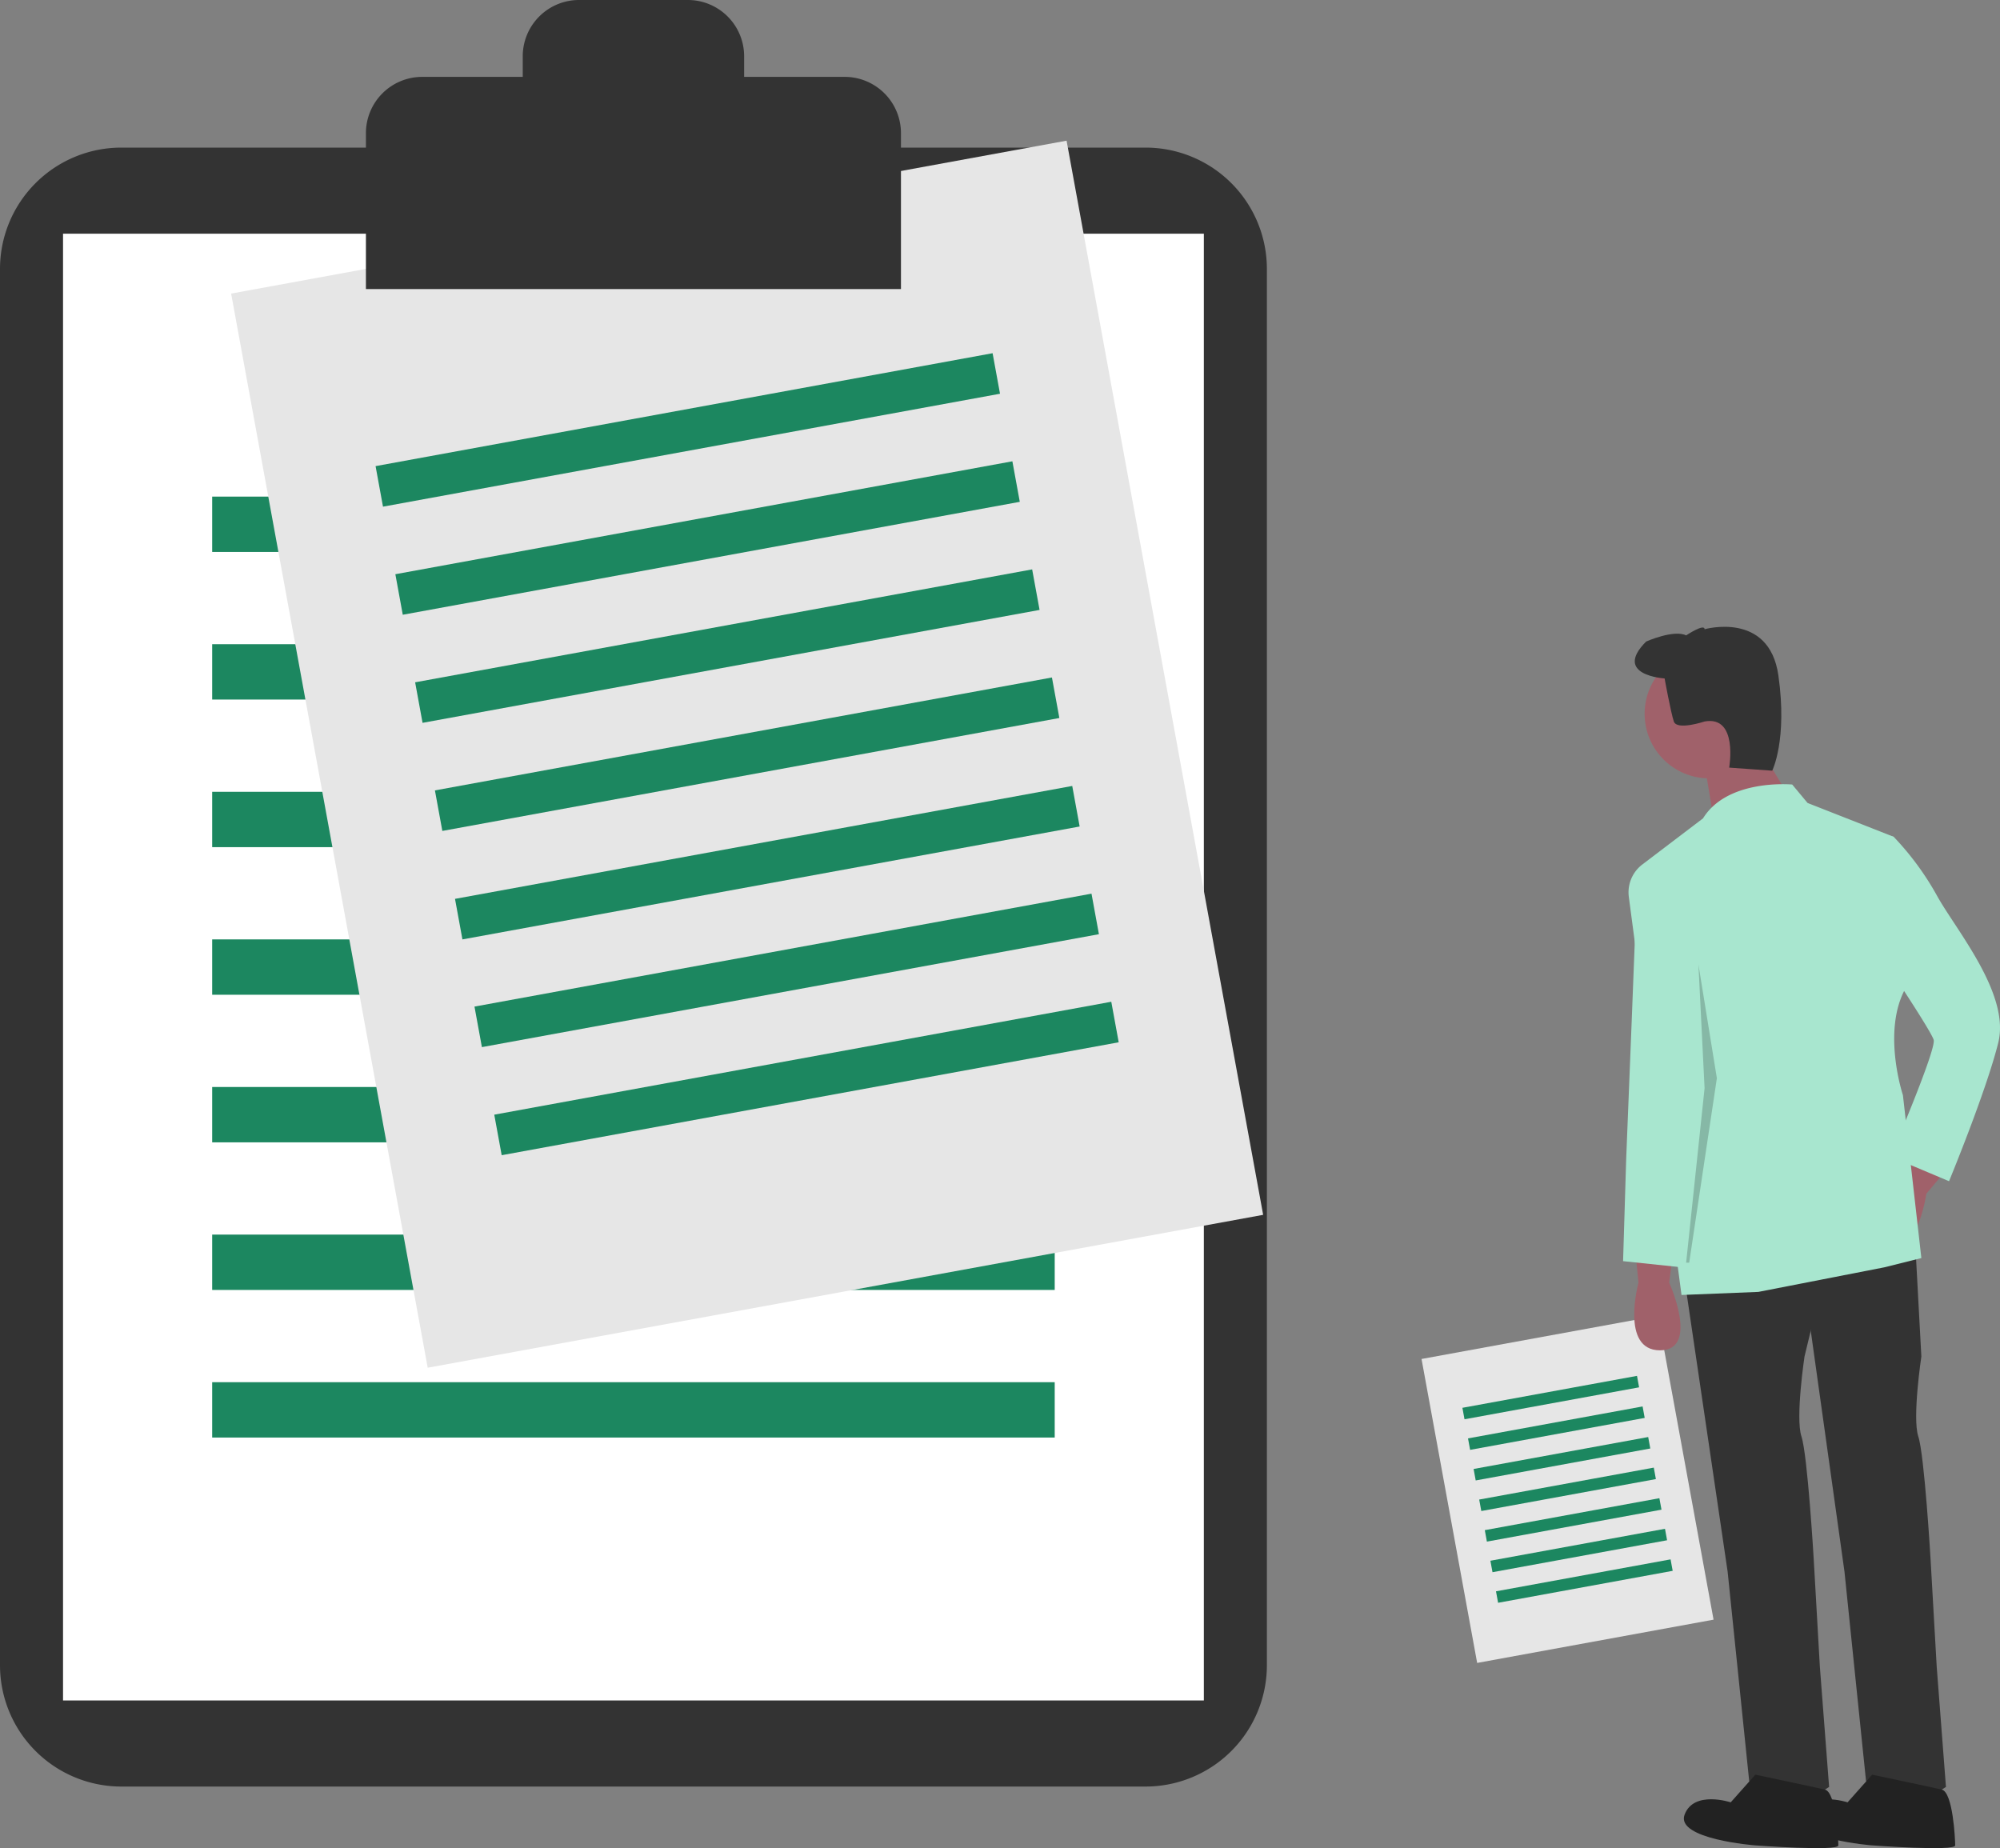 <svg id="a79c70b2-3a32-4f99-833c-b78d151fe0d8" data-name="Layer 1" xmlns="http://www.w3.org/2000/svg" width="790.523" height="730.492" viewBox="0 0 790.523 730.492">
<rect x="0" y="0" width="790.523" height="730.492" fill="#808080" stroke="none"/>
<title>contract</title>
<path d="M252.652,143.094a47.968,47.968,0,0,0-47.913,47.913V742.997a47.968,47.968,0,0,0,47.913,47.913H657.577a47.968,47.968,0,0,0,47.913-47.913V191.007A47.968,47.968,0,0,0,657.577,143.094Z" transform="translate(-204.739 -84.754)" fill="#333"/>
<rect x="24.916" y="92.371" width="450.919" height="579.753" fill="#fff"/>
<rect x="83.864" y="196.289" width="333.024" height="21.877" fill="#1C8760"/>
<rect x="83.864" y="254.629" width="333.024" height="21.877" fill="#1C8760"/>
<rect x="83.864" y="312.969" width="333.024" height="21.877" fill="#1C8760"/>
<rect x="83.864" y="371.309" width="333.024" height="21.877" fill="#1C8760"/>
<rect x="83.864" y="429.649" width="333.024" height="21.877" fill="#1C8760"/>
<rect x="83.864" y="487.989" width="333.024" height="21.877" fill="#1C8760"/>
<rect x="83.864" y="546.329" width="333.024" height="21.877" fill="#1C8760"/>
<rect x="332.197" y="167.055" width="335.708" height="431.624" transform="translate(-265.491 11.516) rotate(-10.371)" fill="#e6e6e6"/>
<rect x="352.627" y="246.551" width="247.935" height="16.288" transform="translate(-242.801 5.2) rotate(-10.371)" fill="#1C8760"/>
<rect x="360.446" y="289.275" width="247.935" height="16.288" transform="translate(-250.365 7.305) rotate(-10.371)" fill="#1C8760"/>
<rect x="368.264" y="331.999" width="247.935" height="16.288" transform="translate(-257.928 9.411) rotate(-10.371)" fill="#1C8760"/>
<rect x="376.083" y="374.724" width="247.935" height="16.288" transform="translate(-265.491 11.516) rotate(-10.371)" fill="#1C8760"/>
<rect x="383.902" y="417.448" width="247.935" height="16.288" transform="matrix(0.984, -0.18, 0.18, 0.984, -273.054, 13.621)" fill="#1C8760"/>
<rect x="391.72" y="460.173" width="247.935" height="16.288" transform="translate(-280.618 15.727) rotate(-10.371)" fill="#1C8760"/>
<rect x="399.539" y="502.897" width="247.935" height="16.288" transform="translate(-288.181 17.832) rotate(-10.371)" fill="#1C8760"/>
<rect x="776.829" y="612.368" width="94.99" height="122.13" transform="translate(-312.499 74.636) rotate(-10.371)" fill="#e6e6e6"/>
<rect x="782.61" y="634.862" width="70.154" height="4.609" transform="translate(-306.079 72.849) rotate(-10.371)" fill="#1C8760"/>
<rect x="784.823" y="646.951" width="70.154" height="4.609" transform="translate(-308.219 73.445) rotate(-10.371)" fill="#1C8760"/>
<rect x="787.035" y="659.04" width="70.154" height="4.609" transform="translate(-310.359 74.04) rotate(-10.371)" fill="#1C8760"/>
<rect x="789.247" y="671.129" width="70.154" height="4.609" transform="translate(-312.499 74.636) rotate(-10.371)" fill="#1C8760"/>
<rect x="791.46" y="683.218" width="70.154" height="4.609" transform="translate(-314.639 75.232) rotate(-10.371)" fill="#1C8760"/>
<rect x="793.672" y="695.307" width="70.154" height="4.609" transform="translate(-316.779 75.828) rotate(-10.371)" fill="#1C8760"/>
<rect x="795.884" y="707.396" width="70.154" height="4.609" transform="translate(-318.92 76.423) rotate(-10.371)" fill="#1C8760"/>
<path d="M538.604,115.139H498.869v-8.135a22.251,22.251,0,0,0-22.251-22.251H433.61A22.251,22.251,0,0,0,411.359,107.005v8.135H371.624a22.251,22.251,0,0,0-22.251,22.251V199.003H560.855V137.39A22.251,22.251,0,0,0,538.604,115.139Z" transform="translate(-204.739 -84.754)" fill="#333"/>
<path d="M851.145,579.591l1.215,12.154s-7.292,26.739,8.508,26.739,3.646-26.739,3.646-26.739l1.215-9.723Z" transform="translate(-204.739 -84.754)" fill="#a0616a"/>
<path d="M961.54,539.098,955.963,549.965s-20.639,18.498-7.369,27.075,17.577-20.477,17.577-20.477l6.299-7.506Z" transform="translate(-204.739 -84.754)" fill="#a0616a"/>
<path d="M870.591,590.529l17.016,115.464,8.508,82.648s7.292,18.231,31.601,2.431l-3.646-47.401-2.431-42.539s-2.431-41.324-4.862-48.617,1.215-31.601,1.215-31.601l9.723-40.109Z" transform="translate(-204.739 -84.754)" fill="#333"/>
<path d="M898.546,786.211l-9.723,10.939s-14.585-4.862-18.231,4.862,27.955,12.154,27.955,12.154,32.816,2.431,32.816,0-.879-21.022-5.301-22.057S898.546,786.211,898.546,786.211Z" transform="translate(-204.739 -84.754)" fill="#222"/>
<path d="M916.777,584.452l17.016,121.541,8.508,82.648s7.292,18.231,31.601,2.431l-3.646-47.401-2.431-42.539s-2.431-41.324-4.862-48.617,1.215-31.601,1.215-31.601l-2.431-44.97Z" transform="translate(-204.739 -84.754)" fill="#333"/>
<path d="M944.732,786.211l-9.723,10.939s-14.585-4.862-18.231,4.862,27.955,12.154,27.955,12.154,32.816,2.431,32.816,0-.879-21.022-5.301-22.057S944.732,786.211,944.732,786.211Z" transform="translate(-204.739 -84.754)" fill="#222"/>
<circle cx="675.576" cy="282.139" r="25.524" fill="#a0616a"/>
<polygon points="694.415 293.685 705.354 311.917 677.399 324.071 673.753 302.193 694.415 293.685" fill="#a0616a"/>
<path d="M913.131,394.848s-25.524-2.431-35.247,13.37L853.894,426.449a13.829,13.829,0,0,0-5.342,12.824L869.376,596.606l30.385-1.215,49.832-9.723,14.585-3.646-7.292-64.417s-8.508-25.524,1.215-42.539l-4.862-59.555L919.208,402.14Z" transform="translate(-204.739 -84.754)" fill="#a8e6cf"/>
<path d="M856.006,431.31l-1.823-3.039s-2.431,0-2.431,4.862-4.254,109.995-4.254,109.995l-1.215,40.109,23.093,2.431,8.508-75.356-3.646-49.832Z" transform="translate(-204.739 -84.754)" fill="#a8e6cf"/>
<path d="M936.224,413.079l17.016,2.431a112.949,112.949,0,0,1,17.016,23.093c7.292,13.37,29.17,38.893,24.308,58.34S975.117,551.636,975.117,551.636l-23.093-9.723s18.231-42.539,17.016-46.186-15.8-25.524-15.8-25.524Z" transform="translate(-204.739 -84.754)" fill="#a8e6cf"/>
<path d="M862.691,352.916s-20.662-1.215-7.292-14.585c0,0,10.939-4.862,15.8-2.431,0,0,7.292-4.862,7.292-2.431,0,0,25.524-7.292,29.17,18.231s-2.431,37.678-2.431,37.678l-17.016-1.215s3.646-20.662-9.723-18.231c0,0-10.939,3.646-12.154,0S862.691,352.916,862.691,352.916Z" transform="translate(-204.739 -84.754)" fill="#333"/>
<polygon points="667.676 499.09 678.615 426.166 671.322 381.195 673.753 430.109 666.461 499.09 667.676 499.09" opacity="0.2"/>
</svg>